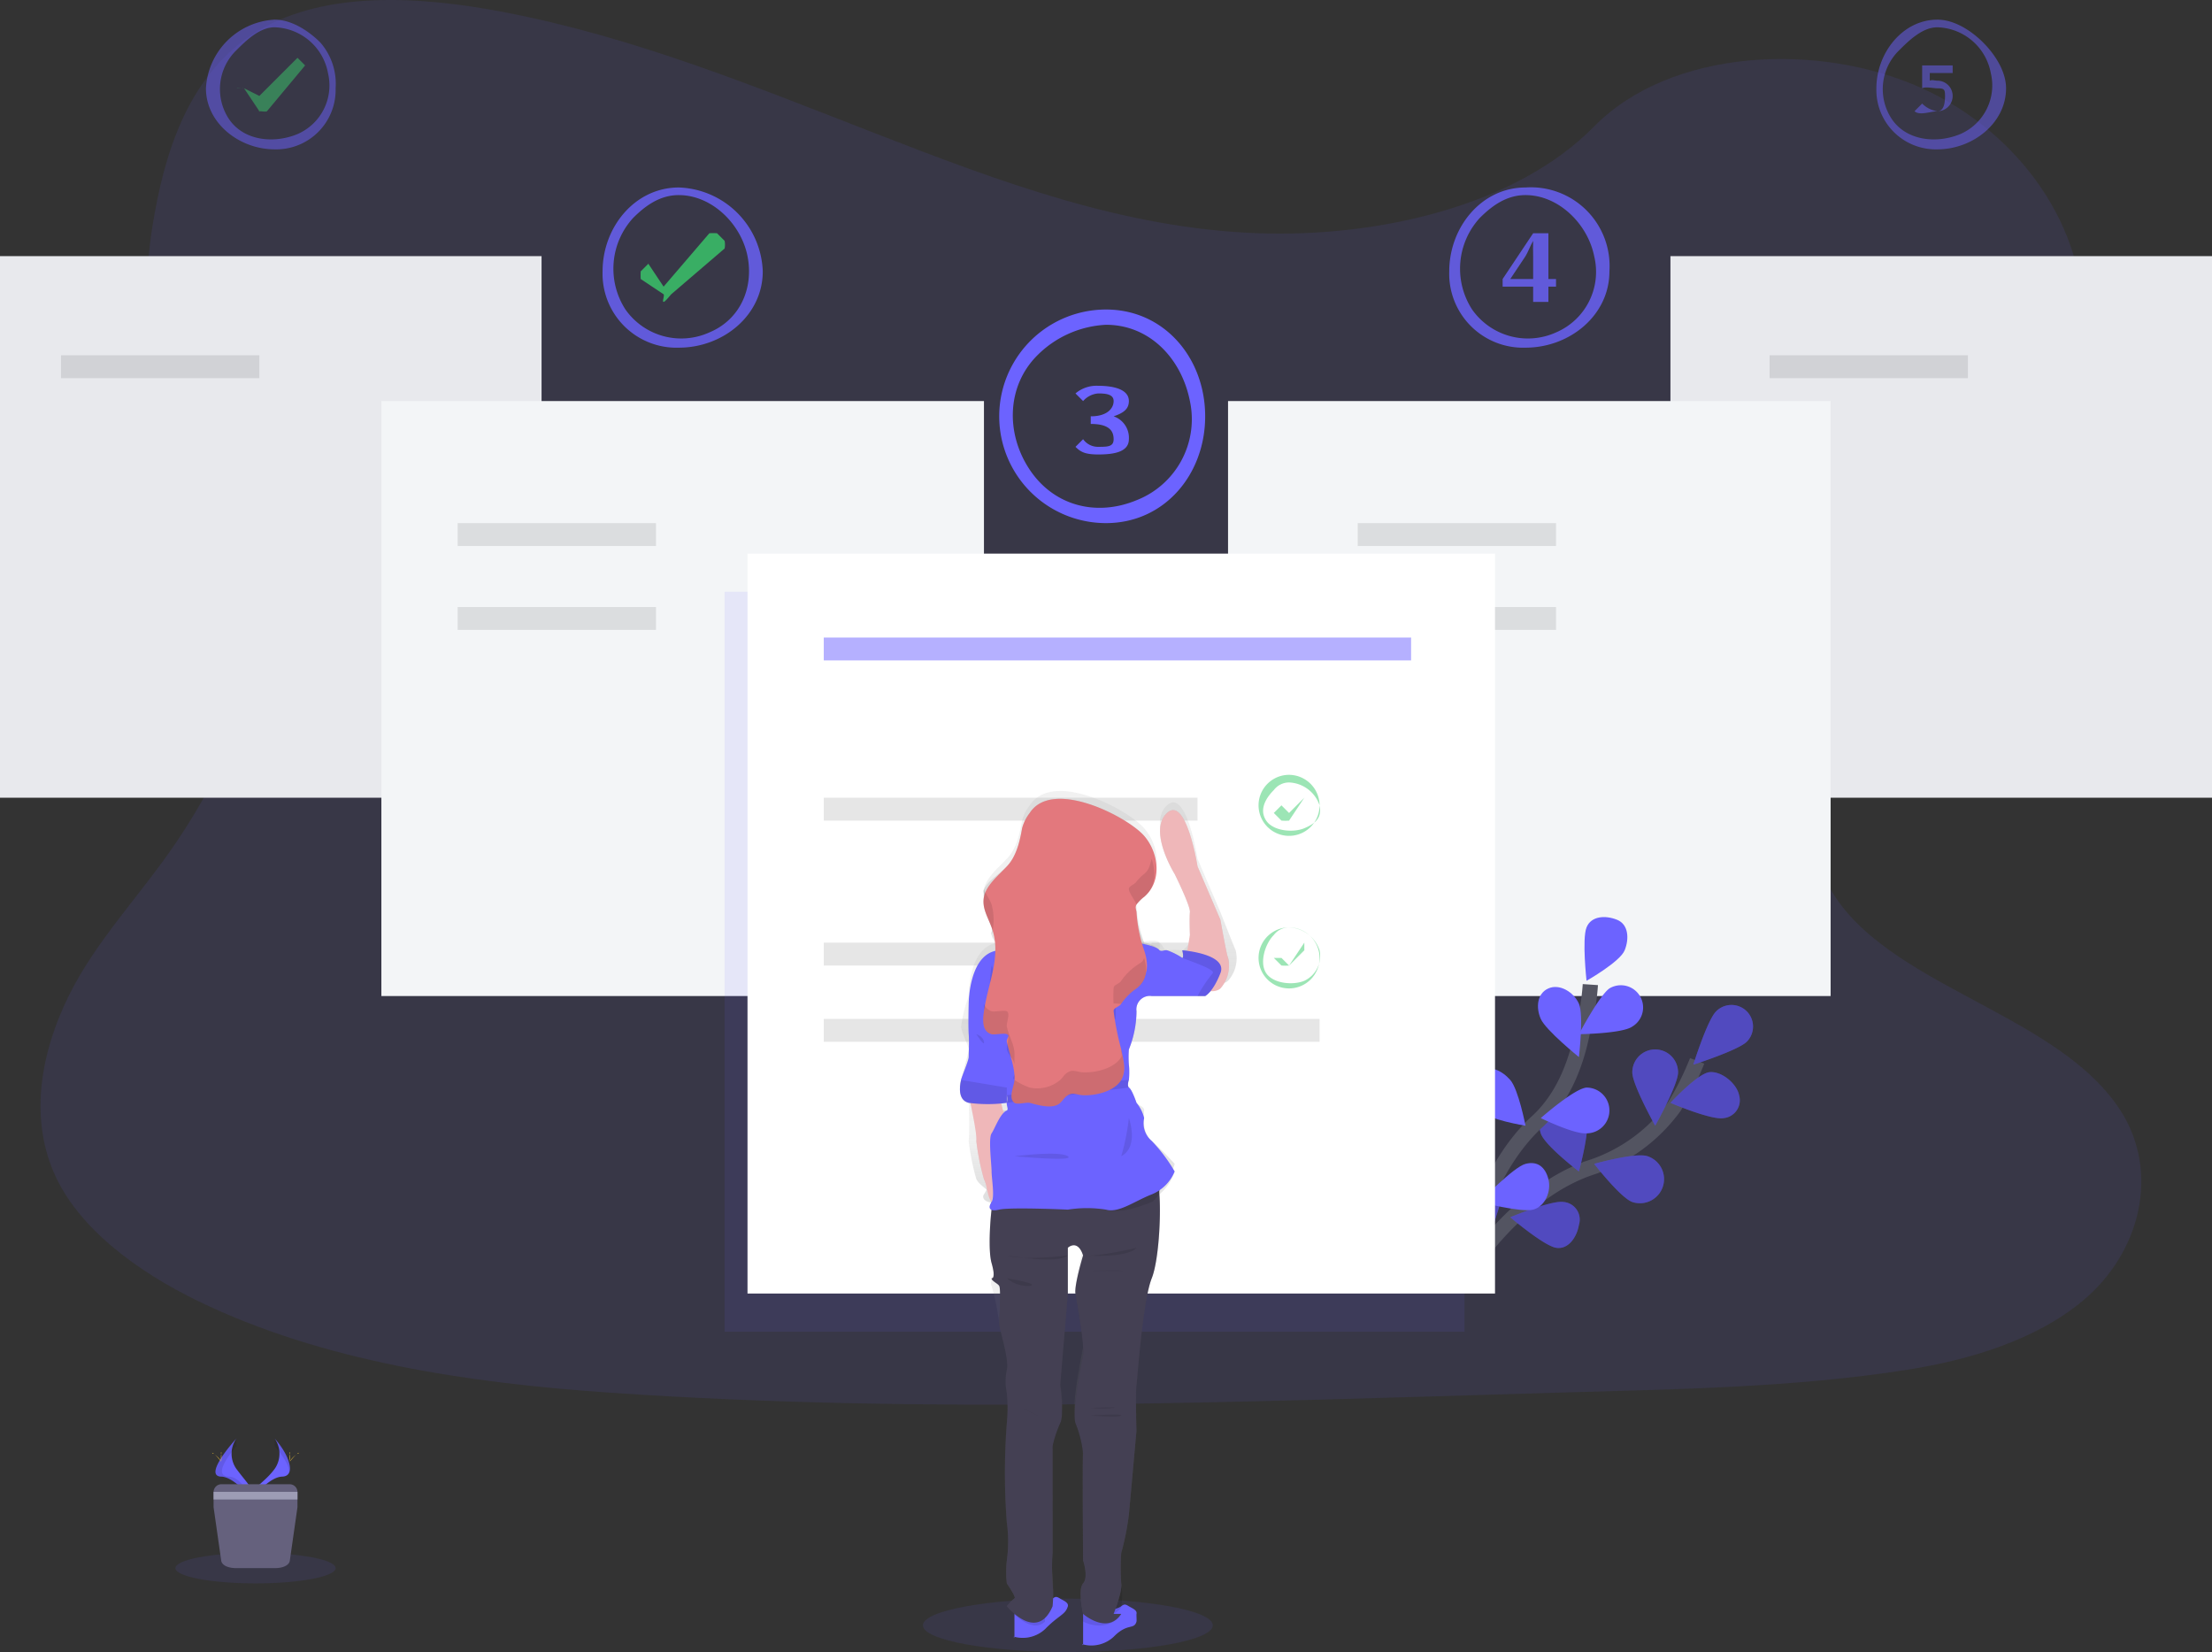 <svg xmlns="http://www.w3.org/2000/svg" xmlns:xlink="http://www.w3.org/1999/xlink" width="290" height="216.578" viewBox="0 0 290 216.578">
  <rect x="0" y="0" width="290" height="216.578" fill="#333333" stroke="none"/>
  <defs>
    <linearGradient id="linear-gradient" x1="0.5" y1="1" x2="0.5" gradientUnits="objectBoundingBox">
      <stop offset="0" stop-color="gray" stop-opacity="0.251"/>
      <stop offset="0.54" stop-color="gray" stop-opacity="0.122"/>
      <stop offset="1" stop-color="gray" stop-opacity="0.102"/>
    </linearGradient>
    <linearGradient id="linear-gradient-2" x1="0.5" y1="1" x2="0.5" y2="-0.001" xlink:href="#linear-gradient"/>
    <linearGradient id="linear-gradient-3" x1="0.499" y1="1" x2="0.499" y2="-0.001" xlink:href="#linear-gradient"/>
    <linearGradient id="linear-gradient-4" x1="0.5" y1="1" x2="0.5" y2="0" xlink:href="#linear-gradient"/>
    <linearGradient id="linear-gradient-5" x1="0.5" y1="1" x2="0.5" y2="0" xlink:href="#linear-gradient"/>
    <linearGradient id="linear-gradient-6" x1="0.5" y1="1" x2="0.5" y2="0" xlink:href="#linear-gradient"/>
    <linearGradient id="linear-gradient-7" x1="0.5" y1="0.995" x2="0.5" y2="0" xlink:href="#linear-gradient"/>
    <linearGradient id="linear-gradient-8" x1="0.5" y1="0.999" x2="0.5" y2="0.001" xlink:href="#linear-gradient"/>
    <linearGradient id="linear-gradient-9" x1="0.5" y1="0.998" x2="0.5" y2="0" xlink:href="#linear-gradient"/>
    <linearGradient id="linear-gradient-10" x1="0.5" y1="1" x2="0.5" y2="0" xlink:href="#linear-gradient"/>
    <linearGradient id="linear-gradient-11" x1="0.5" y1="1" x2="0.5" y2="0" xlink:href="#linear-gradient"/>
    <linearGradient id="linear-gradient-12" x1="0.5" y1="1" x2="0.5" y2="0" xlink:href="#linear-gradient"/>
    <linearGradient id="linear-gradient-13" x1="0.5" y1="0.999" x2="0.5" y2="-0.001" xlink:href="#linear-gradient"/>
    <linearGradient id="linear-gradient-14" x1="0.5" y1="1" x2="0.5" y2="0" xlink:href="#linear-gradient"/>
    <linearGradient id="linear-gradient-15" x1="0.5" y1="1" x2="0.5" y2="-0.002" xlink:href="#linear-gradient"/>
    <linearGradient id="linear-gradient-16" x1="0.5" y1="0.998" x2="0.5" y2="-0.002" xlink:href="#linear-gradient"/>
    <linearGradient id="linear-gradient-17" x1="0.498" y1="1" x2="0.498" y2="0" xlink:href="#linear-gradient"/>
    <linearGradient id="linear-gradient-18" x1="0.499" y1="0.999" x2="0.499" y2="-0.002" xlink:href="#linear-gradient"/>
    <linearGradient id="linear-gradient-19" x1="0.5" y1="1" x2="0.5" y2="0.001" xlink:href="#linear-gradient"/>
    <linearGradient id="linear-gradient-20" x1="0.5" y1="1" x2="0.5" y2="0" xlink:href="#linear-gradient"/>
    <linearGradient id="linear-gradient-21" x1="0.498" y1="1.001" x2="0.498" y2="0" xlink:href="#linear-gradient"/>
    <linearGradient id="linear-gradient-22" x1="0.498" y1="1" x2="0.498" y2="0" xlink:href="#linear-gradient"/>
    <linearGradient id="linear-gradient-23" x1="0.511" y1="1.001" x2="0.511" y2="0" xlink:href="#linear-gradient"/>
    <linearGradient id="linear-gradient-24" x1="0.5" y1="1.001" x2="0.5" y2="0.006" xlink:href="#linear-gradient"/>
    <linearGradient id="linear-gradient-25" x1="0.5" y1="1" x2="0.5" y2="0" xlink:href="#linear-gradient"/>
    <linearGradient id="linear-gradient-26" x1="0.5" y1="0.984" x2="0.5" y2="0" xlink:href="#linear-gradient"/>
    <linearGradient id="linear-gradient-27" x1="0.5" y1="1" x2="0.5" y2="0" xlink:href="#linear-gradient"/>
    <linearGradient id="linear-gradient-28" x1="0.5" y1="1" x2="0.5" y2="0" xlink:href="#linear-gradient"/>
    <linearGradient id="linear-gradient-29" x1="0.497" y1="1" x2="0.497" y2="0" xlink:href="#linear-gradient"/>
    <linearGradient id="linear-gradient-30" x1="0.499" y1="1" x2="0.499" y2="0" xlink:href="#linear-gradient"/>
    <linearGradient id="linear-gradient-31" x1="0.5" y1="0.999" x2="0.5" y2="-0.001" xlink:href="#linear-gradient"/>
    <linearGradient id="linear-gradient-32" x1="0.501" y1="1" x2="0.501" y2="0" xlink:href="#linear-gradient"/>
    <linearGradient id="linear-gradient-33" x1="0.501" y1="1" x2="0.501" y2="0" xlink:href="#linear-gradient"/>
    <linearGradient id="linear-gradient-34" x1="0.5" y1="1.001" x2="0.5" y2="0" xlink:href="#linear-gradient"/>
    <linearGradient id="linear-gradient-35" x1="0.5" y1="1.001" x2="0.5" y2="0.001" xlink:href="#linear-gradient"/>
  </defs>
  <g id="Group_361" data-name="Group 361" transform="translate(0.457 0.006)">
    <path id="Path_370" data-name="Path 370" d="M247.6,83.392c-17.618-.61-33.977-6.777-50-13s-31.8-12.714-49-16c-11.06-2.123-24.09-2.932-33,3-8.572,5.706-11.511,15.87-13,25-1.122,6.876-1.071,14.562,2,21,2.134,4.47,5.381,7.721,8,12,9.111,14.9,2.871,33.455-7,48-4.628,6.822-10.426,12.745-14,20s-5.128,15.59-2,23c3.1,7.35,11,13.121,19,17,16.249,7.881,35.323,10.721,54,12,41.332,2.826,82.559,1.228,124,0,15.337-.452,30.913-.629,46-3,8.379-1.318,16.916-3.953,23-9,7.72-6.405,10.175-16.967,5-25-8.679-13.472-32.927-16.542-39-31-3.337-7.96.146-16.62,5-24,10.41-15.835,28.083-29.9,29-48,.632-12.43-8.031-25.117-21-31-13.592-6.166-32.977-5.2-43,5C281.27,79.9,263.153,83.934,247.6,83.392Z" transform="translate(-83.058 -52.82)" fill="#6c63ff" opacity="0.1"/>
    <rect id="Rectangle_202" data-name="Rectangle 202" width="71" height="71" transform="translate(-0.457 33.572)" fill="#e8e9ed"/>
    <rect id="Rectangle_203" data-name="Rectangle 203" width="71" height="71" transform="translate(218.543 33.572)" fill="#e8e9ed"/>
    <path id="Path_371" data-name="Path 371" d="M191.473,82.643l-1-1c-.028-.032.043,0,0,0s.028-.032,0,0l-5,5-2-1c-.029-.031.042,0,0,0s.029-.031,0,0h0c-.031.03-1-.043-1,0s.969-.03,1,0l2,3c.12.133-.179-.014,0,0,.177-.015.876.127,1,0h0l5-6C191.531,82.577,191.531,82.708,191.473,82.643Z" transform="translate(-151.93 -74.07)" fill="#3acc6c" opacity="0.5"/>
    <path id="Path_372" data-name="Path 372" d="M176.753,64.23a7.333,7.333,0,0,1,7,6,6.951,6.951,0,0,1-4,8c-3.166,1.31-7.1.85-9-2a7.1,7.1,0,0,1,1-9c1.346-1.352,3.092-3.006,5-3m0-1a9.535,9.535,0,0,0-9,9c0,4.589,4.41,8,9,8a7.79,7.79,0,0,0,8-8,8.231,8.231,0,0,0-2-6C181.194,64.671,178.957,63.228,176.753,63.23Z" transform="translate(-141.21 -60.658)" fill="#6c63ff" opacity="0.5"/>
    <path id="Path_373" data-name="Path 373" d="M386.419,167.212l-1-1c-.036-.039.053,0,0,0a7.859,7.859,0,0,0-1,0l-6,7-2-3c-.036-.038.053,0,0,0s.037-.038,0,0l-1,1c-.039.037,0-.054,0,0a8.454,8.454,0,0,0,0,1l3,2c.152.167-.225.984,0,1,.22-.019.844-.843,1-1h0l7-6A2.6,2.6,0,0,0,386.419,167.212Z" transform="translate(-291.876 -135.64)" fill="#3acc6c" opacity="0.8"/>
    <path id="Path_374" data-name="Path 374" d="M366.917,144.321c4.316,0,8.157,3.765,9,8s-1.011,8.348-5,10a8.939,8.939,0,0,1-11-3,9.85,9.85,0,0,1,1-12c1.694-1.7,3.6-3.008,6-3m0-1c-5.778,0-10,5.222-10,11a9.691,9.691,0,0,0,10,10c5.778,0,11-4.222,11-10A11.4,11.4,0,0,0,366.917,143.321Z" transform="translate(-278.374 -118.749)" fill="#6c63ff" opacity="0.8"/>
    <path id="Path_375" data-name="Path 375" d="M978.786,64.23a7.333,7.333,0,0,1,7,6,6.951,6.951,0,0,1-4,8c-3.166,1.31-7.1.85-9-2a7.1,7.1,0,0,1,1-9c1.346-1.352,3.092-3.006,5-3m0-1c-4.59,0-8,4.41-8,9a7.79,7.79,0,0,0,8,8c4.589,0,9-3.41,9-8,0-2.2-1.441-4.441-3-6S980.991,63.228,978.786,63.23Z" transform="translate(-725.243 -60.658)" fill="#6c63ff" opacity="0.5"/>
    <path id="Path_376" data-name="Path 376" d="M775.141,144.321c4.319-.006,8.153,3.765,9,8a8.631,8.631,0,0,1-5,10,8.936,8.936,0,0,1-11-3,9.846,9.846,0,0,1,1-12c1.695-1.7,3.6-3.006,6-3m0-1c-5.778,0-10,5.222-10,11a9.691,9.691,0,0,0,10,10c5.778,0,11-4.222,11-10a10.324,10.324,0,0,0-11-11Z" transform="translate(-575.598 -118.749)" fill="#6c63ff" opacity="0.8"/>
    <path id="Path_377" data-name="Path 377" d="M561.8,204.485c5.706,0,9.89,4.4,11,10a11.4,11.4,0,0,1-7,13c-5.272,2.182-10.831.745-14-4s-3.035-10.965,1-15a13.669,13.669,0,0,1,9-4m0-2a14,14,0,0,0,0,28c7.639,0,13-6.361,13-14S569.438,202.482,561.8,202.485Z" transform="translate(-417.256 -161.913)" fill="#6c63ff"/>
    <rect id="Rectangle_204" data-name="Rectangle 204" width="79" height="78" transform="translate(49.543 52.572)" fill="#f3f5f7"/>
    <rect id="Rectangle_205" data-name="Rectangle 205" width="79" height="78" transform="translate(160.543 52.572)" fill="#f3f5f7"/>
    <rect id="Rectangle_206" data-name="Rectangle 206" width="26" height="3" transform="translate(7.543 46.572)" opacity="0.1"/>
    <rect id="Rectangle_207" data-name="Rectangle 207" width="26" height="3" transform="translate(231.543 46.572)" opacity="0.1"/>
    <path id="Path_378" data-name="Path 378" d="M770.352,592.916s6.726-11.518,17-15a21.969,21.969,0,0,0,11-8,38.225,38.225,0,0,0,3-6" transform="translate(-579.309 -424.844)" fill="none" stroke="#535461" stroke-miterlimit="10" stroke-width="2"/>
    <path id="Path_379" data-name="Path 379" d="M889.989,541.9c-1.171,1.135-7,3-7,3s1.829-5.862,3-7a2.828,2.828,0,0,1,4,4Z" transform="translate(-661.446 -405.331)" fill="#6c63ff"/>
    <path id="Path_380" data-name="Path 380" d="M878.256,576.049c-1.6.319-7-2-7-2s3.4-3.676,5-4c1.581-.276,3.688,1.426,4,3A2.352,2.352,0,0,1,878.256,576.049Z" transform="translate(-652.713 -429.477)" fill="#6c63ff"/>
    <path id="Path_381" data-name="Path 381" d="M840.944,615.72c-1.541-.544-5-5-5-5s5.467-1.534,7-1a3.162,3.162,0,0,1-2,6Z" transform="translate(-627.401 -458.148)" fill="#6c63ff"/>
    <path id="Path_382" data-name="Path 382" d="M801.418,637.685c-1.612-.272-6-4-6-4s5.391-2.264,7-2a2.311,2.311,0,0,1,2,3C804.153,636.294,803.027,637.95,801.418,637.685Z" transform="translate(-597.875 -474.112)" fill="#6c63ff"/>
    <path id="Path_383" data-name="Path 383" d="M854.066,562.025c0,1.633,3,7,3,7s3-5.369,3-7a3,3,0,0,0-6,0Z" transform="translate(-640.523 -421.453)" fill="#6c63ff"/>
    <path id="Path_384" data-name="Path 384" d="M809.747,587.176c.487,1.557,5,5,5,5s1.487-5.443,1-7a3.162,3.162,0,0,0-6,2Z" transform="translate(-608.204 -438.604)" fill="#6c63ff"/>
    <path id="Path_385" data-name="Path 385" d="M771.567,619.692c.218,1.617,3,6,3,6s2.215-5.383,2-7-1.383-2.217-3-2S771.35,618.075,771.567,619.692Z" transform="translate(-580.024 -463.119)" fill="#6c63ff"/>
    <path id="Path_386" data-name="Path 386" d="M889.989,541.9c-1.171,1.135-7,3-7,3s1.829-5.862,3-7a2.828,2.828,0,0,1,4,4Z" transform="translate(-661.446 -405.331)" opacity="0.25"/>
    <path id="Path_387" data-name="Path 387" d="M878.256,576.049c-1.6.319-7-2-7-2s3.4-3.676,5-4c1.581-.276,3.688,1.426,4,3A2.352,2.352,0,0,1,878.256,576.049Z" transform="translate(-652.713 -429.477)" opacity="0.25"/>
    <path id="Path_388" data-name="Path 388" d="M840.944,615.72c-1.541-.544-5-5-5-5s5.467-1.534,7-1a3.162,3.162,0,0,1-2,6Z" transform="translate(-627.401 -458.148)" opacity="0.25"/>
    <path id="Path_389" data-name="Path 389" d="M801.418,637.685c-1.612-.272-6-4-6-4s5.391-2.264,7-2a2.311,2.311,0,0,1,2,3C804.153,636.294,803.027,637.95,801.418,637.685Z" transform="translate(-597.875 -474.112)" opacity="0.25"/>
    <path id="Path_390" data-name="Path 390" d="M854.066,562.025c0,1.633,3,7,3,7s3-5.369,3-7a3,3,0,0,0-6,0Z" transform="translate(-640.523 -421.453)" opacity="0.25"/>
    <path id="Path_391" data-name="Path 391" d="M809.747,587.176c.487,1.557,5,5,5,5s1.487-5.443,1-7a3.162,3.162,0,0,0-6,2Z" transform="translate(-608.204 -438.604)" opacity="0.25"/>
    <path id="Path_392" data-name="Path 392" d="M771.567,619.692c.218,1.617,3,6,3,6s2.215-5.383,2-7-1.383-2.217-3-2S771.35,618.075,771.567,619.692Z" transform="translate(-580.024 -463.119)" opacity="0.25"/>
    <path id="Path_393" data-name="Path 393" d="M771.4,565.508s2.021-13.653,10-21c3.367-3.063,5.142-7.53,6-12a31.488,31.488,0,0,0,1-6" transform="translate(-580.357 -397.436)" fill="none" stroke="#535461" stroke-miterlimit="10" stroke-width="2"/>
    <path id="Path_394" data-name="Path 394" d="M834.96,498.72c-.61,1.514-5,4-5,4s-.61-5.486,0-7,2.487-1.61,4-1S835.569,497.207,834.96,498.72Z" transform="translate(-622.417 -374.148)" fill="#6c63ff"/>
    <path id="Path_395" data-name="Path 395" d="M835.769,532.64c-1.334.939-7,1-7,1s2.674-5.064,4-6a2.915,2.915,0,0,1,3,5Z" transform="translate(-622.226 -398.068)" fill="#6c63ff"/>
    <path id="Path_396" data-name="Path 396" d="M814.654,583.169c-1.633.136-6-2-6-2s4.375-3.864,6-4a3,3,0,0,1,0,6Z" transform="translate(-607.111 -434.597)" fill="#6c63ff"/>
    <path id="Path_397" data-name="Path 397" d="M788.251,619.477c-1.582.408-7-1-7-1s4.421-4.589,6-5,2.59.421,3,2S789.83,619.067,788.251,619.477Z" transform="translate(-587.708 -460.904)" fill="#6c63ff"/>
    <path id="Path_398" data-name="Path 398" d="M807.393,532.695c.661,1.492,5,5,5,5s.659-5.508,0-7-2.508-2.661-4-2S806.732,531.2,807.393,532.695Z" transform="translate(-605.85 -399.123)" fill="#6c63ff"/>
    <path id="Path_399" data-name="Path 399" d="M776.784,573.449c1.089,1.225,6,2,6,2s-.925-4.775-2-6-2.774-2.076-4-1S775.708,572.223,776.784,573.449Z" transform="translate(-583.241 -427.877)" fill="#6c63ff"/>
    <path id="Path_400" data-name="Path 400" d="M753.948,619.291c.852,1.391,6,4,6,4s-.14-5.609-1-7a2.915,2.915,0,0,0-5,3Z" transform="translate(-567.405 -461.719)" fill="#6c63ff"/>
    <rect id="Rectangle_208" data-name="Rectangle 208" width="26" height="3" transform="translate(59.543 68.572)" opacity="0.1"/>
    <rect id="Rectangle_209" data-name="Rectangle 209" width="16" height="3" transform="translate(107.543 94.572)" opacity="0.1"/>
    <rect id="Rectangle_210" data-name="Rectangle 210" width="24" height="3" transform="translate(107.543 114.572)" opacity="0.1"/>
    <rect id="Rectangle_211" data-name="Rectangle 211" width="26" height="3" transform="translate(59.543 79.572)" opacity="0.1"/>
    <rect id="Rectangle_212" data-name="Rectangle 212" width="26" height="3" transform="translate(177.543 68.572)" opacity="0.1"/>
    <rect id="Rectangle_213" data-name="Rectangle 213" width="26" height="3" transform="translate(177.543 79.572)" opacity="0.1"/>
    <path id="Path_401" data-name="Path 401" d="M584.828,245.339l1-1a2.387,2.387,0,0,0,2,1c1.241,0,2-.017,2-1,0-1.067-.555-2-3-2v-1c2.178,0,3-1.055,3-2,0-.855-.914-1-2-1a2.921,2.921,0,0,0-2,1l-1-1a4.278,4.278,0,0,1,3-1c1.881,0,4,.416,4,2,0,1.116-.824,1.6-2,2h0a2.975,2.975,0,0,1,2,3c0,1.72-2.073,2-4,2C586.189,246.336,585.547,246.071,584.828,245.339Z" transform="translate(-444.285 -186.767)" fill="#6c63ff"/>
    <g id="Group_339" data-name="Group 339" transform="translate(196.2 30.539)" opacity="0.8">
      <path id="Path_402" data-name="Path 402" d="M794.073,168.034c0-.523-.027-1.477,0-2h0c-.3.463-.7,1.54-1,2l-2,3h6v1h-7v-1l4-6h2v9h-2Z" transform="translate(-789.73 -165)" fill="#6c63ff"/>
    </g>
    <g id="Group_340" data-name="Group 340" transform="translate(250.949 8.317)" opacity="0.5">
      <path id="Path_403" data-name="Path 403" d="M990.444,89.625l1-1a3.423,3.423,0,0,0,2,1c.876,0,1-1.142,1-2s-.1-1-1-1c-.456,0-1.619-.25-2,0h0v-3h4v1h-3v1c.355-.161.61,0,1,0a2,2,0,0,1,0,4C992.554,89.651,991.09,90.237,990.444,89.625Z" transform="translate(-990.85 -83.37)" fill="#6c63ff"/>
    </g>
    <rect id="Rectangle_214" data-name="Rectangle 214" width="97" height="97" transform="translate(94.543 77.572)" fill="#6c63ff" opacity="0.1"/>
    <rect id="Rectangle_215" data-name="Rectangle 215" width="98" height="97" transform="translate(97.543 72.572)" fill="#fff"/>
    <rect id="Rectangle_216" data-name="Rectangle 216" width="77" height="3" transform="translate(107.543 83.572)" fill="#6c63ff" opacity="0.5"/>
    <rect id="Rectangle_217" data-name="Rectangle 217" width="49" height="3" transform="translate(107.543 104.572)" opacity="0.1"/>
    <rect id="Rectangle_218" data-name="Rectangle 218" width="48" height="3" transform="translate(107.543 123.572)" opacity="0.1"/>
    <rect id="Rectangle_219" data-name="Rectangle 219" width="65" height="3" transform="translate(107.543 133.572)" opacity="0.1"/>
    <path id="Path_404" data-name="Path 404" d="M685.332,436.152h0c-.015-.014.02,0,0,0s.014-.014,0,0l-2,2-1-1c-.015-.013.02,0,0,0s.014-.013,0,0l-1,1c-.015.014,0-.02,0,0s-.015-.014,0,0l1,1a5.938,5.938,0,0,0,1,0c.084-.007-.058.061,0,0h0l2-3C685.358,436.12,685.358,436.184,685.332,436.152Z" transform="translate(-514.789 -331.58)" fill="#3acc6c" opacity="0.5"/>
    <path id="Path_405" data-name="Path 405" d="M678.219,427.747a4.4,4.4,0,0,1,4,3c.32,1.6-.488,2.373-2,3s-4.091.361-5-1-.157-2.843,1-4a2.515,2.515,0,0,1,2-1m0-1a4,4,0,1,0,4,4A4.027,4.027,0,0,0,678.219,426.747Z" transform="translate(-509.676 -325.175)" fill="#3acc6c" opacity="0.5"/>
    <path id="Path_406" data-name="Path 406" d="M685.332,508.515v-1c-.014-.015.02,0,0,0s.013-.015,0,0l-2,3-1-1c-.014-.015.021,0,0,0s.013-.015,0,0h-1c-.015.014,0-.02,0,0s-.015-.014,0,0l1,1a5.931,5.931,0,0,0,1,0c.084-.008-.059.06,0,0h0l2-2C685.358,508.483,685.358,508.547,685.332,508.515Z" transform="translate(-514.789 -383.943)" fill="#3acc6c" opacity="0.5"/>
    <path id="Path_407" data-name="Path 407" d="M678.219,499.111a4.4,4.4,0,0,1,4,3,3.6,3.6,0,0,1-2,4c-1.512.627-4.091.361-5-1s-.157-3.843,1-5a2.514,2.514,0,0,1,2-1m0,0a4,4,0,1,0,4,4A4.027,4.027,0,0,0,678.219,499.111Z" transform="translate(-509.676 -377.539)" fill="#3acc6c" opacity="0.5"/>
    <ellipse id="Ellipse_41" data-name="Ellipse 41" cx="19" cy="3.5" rx="19" ry="3.5" transform="translate(120.543 209.572)" fill="#6c63ff" opacity="0.1"/>
    <path id="Path_408" data-name="Path 408" d="M192.356,746.01a3.454,3.454,0,0,1,0,4c-1.481,2-3.5,2.75-3,4,0,0,2.179-2.948,4-3S194.357,748.247,192.356,746.01Z" transform="translate(-156.813 -557.438)" fill="#6c63ff"/>
    <path id="Path_409" data-name="Path 409" d="M192.509,746.01c.088.128-.049.852,0,1,1.775,2.088,2.707,3.951,1,4-1.59.046-3.543,2.281-4,3,.014.056-.022-.053,0,0,0,0,2.179-2.948,4-3S194.51,748.247,192.509,746.01Z" transform="translate(-156.966 -557.438)" opacity="0.1"/>
    <path id="Path_410" data-name="Path 410" d="M206.227,751.729a4.489,4.489,0,0,1,0,1,4.488,4.488,0,0,1,0-1c0-.468-.065,0,0,0S206.227,751.263,206.227,751.729Z" transform="translate(-168.684 -561.156)" fill="#ffd037"/>
    <path id="Path_411" data-name="Path 411" d="M207.447,753.148c-.411.223-.97,1.057-1,1a3.415,3.415,0,0,1,1-1c.414-.237-.025-.06,0,0S207.855,752.925,207.447,753.148Z" transform="translate(-168.904 -562.575)" fill="#ffd037"/>
    <path id="Path_412" data-name="Path 412" d="M174.412,746.01a3.449,3.449,0,0,0,0,4c1.484,2,2.493,2.75,2,4,0,0-2.182-2.948-4-3S172.408,748.247,174.412,746.01Z" transform="translate(-143.869 -557.438)" fill="#6c63ff"/>
    <path id="Path_413" data-name="Path 413" d="M174.412,746.01c-.088.128.049.852,0,1-1.778,2.088-2.707,3.951-1,4,1.59.046,2.543,2.281,3,3-.016.054.022-.055,0,0,0,0-2.182-2.948-4-3S172.408,748.247,174.412,746.01Z" transform="translate(-143.869 -557.438)" opacity="0.1"/>
    <path id="Path_414" data-name="Path 414" d="M173.45,751.729a4.487,4.487,0,0,0,0,1,4.489,4.489,0,0,0,0-1c0-.468.065,0,0,0S173.45,751.263,173.45,751.729Z" transform="translate(-144.907 -561.156)" fill="#ffd037"/>
    <path id="Path_415" data-name="Path 415" d="M170.072,753.148c.408.223.967,1.057,1,1a3.379,3.379,0,0,0-1-1c-.414-.237.025-.06,0,0S169.66,752.925,170.072,753.148Z" transform="translate(-142.529 -562.575)" fill="#ffd037"/>
    <ellipse id="Ellipse_42" data-name="Ellipse 42" cx="10.5" cy="2" rx="10.5" ry="2" transform="translate(22.543 203.572)" fill="#6c63ff" opacity="0.1"/>
    <path id="Path_416" data-name="Path 416" d="M181.042,768.686h0v1h0v1h0l-1,7c-.071.593-.829,1-2,1h-5c-1.171,0-1.929-.407-2-1l-1-7h0v-1h0v-1h0a1.034,1.034,0,0,1,1-1h9A1.03,1.03,0,0,1,181.042,768.686Z" transform="translate(-142.499 -573.114)" fill="#65617d"/>
    <path id="Path_417" data-name="Path 417" d="M112.194,718.624v1h-11v-1Z" transform="translate(-73.651 -523.052)" fill="#9d9cb5"/>
    <path id="Path_418" data-name="Path 418" d="M112.47,721.844Z" transform="translate(-73.928 -525.272)" fill="#9d9cb5"/>
    <path id="Path_419" data-name="Path 419" d="M112.74,725.057Z" transform="translate(-74.197 -527.484)" fill="#9d9cb5"/>
    <path id="Path_420" data-name="Path 420" d="M565.376,458.435c-.182-.373-1-5-1-5l-3-7s-1.468-9.33-4-7,1,8,1,8,2.082,4.183,2,5,0,3,0,3v2c-.411-.027-1,0-1,0s.24.975,0,1c-.041.006.038.016,0,0a8.634,8.634,0,0,0-2-1c-.427-.058-.619.2-1,0a3.541,3.541,0,0,0-2-1,11.751,11.751,0,0,1-1-4c-.058-.425-.213-.627,0-1,.053-.08-.067-.931,0-1,.221-.223.755.207,1,0,.122-.1-.106.109,0,0,2.077-2.014,1.884-5.841,0-8-2.178-2.5-12.027-7.6-15-3a5.663,5.663,0,0,0-1,2c-.3,1.744-.768,3.73-2,5-.985,1.048-2.434,1.813-3,3h0c-.135.257.06.716,0,1-.286,1.445.488,2.593,1,4,.174.478-.076.5,0,1h0c.125.719,1.04,1.272,1,2-3.566.73-4,7-4,7s-.074,2.126,0,3,0,3.535,0,4-.951,2.657-1,3c-.063.378-.617,2.592,1,3,.112.03.878-.022,1,0a45.75,45.75,0,0,1,0,5,30.851,30.851,0,0,0,1,5,14.436,14.436,0,0,0,1,2c-.034.251.129.782,0,1-.248.362-.416.872,0,1-.013.125.02-.158,0,0-.177,1.6-.444,5.394,0,7,.623,2.2,0,2,0,2,0,.358.832.684,1,1,.272.367,0,4.45,0,5s1.368,4.827,1,6a7.544,7.544,0,0,0,0,3,20.609,20.609,0,0,1,0,4,84.519,84.519,0,0,0,0,13,17.635,17.635,0,0,1,0,5,12.762,12.762,0,0,0,0,3c.234.34,1.294,1.891,1,2s-1,1-1,1c.155.236.821.781,1,1-.114-.04-.893-.946-1-1,.117.166.788.75,1,1v3c-.018.213-.207-.055,0,0a4.292,4.292,0,0,0,4-1c1.832-1.87,2.662-1.862,3-3,.033-.123-.024.114,0,0,.1-.448-.64-.715-1-1s-.588-.2-1,0a14.468,14.468,0,0,0,0-3,15.325,15.325,0,0,1,0-3v-14a15.7,15.7,0,0,1,1-3c.55-1.026,0-5,0-5l1-12v-6s1.268-1.2,2,1c0,0-1.185,3.936-1,5s1.182,6.862,1,8-1.515,7.424-1,9a14.66,14.66,0,0,1,1,4c-.109.623,0,14,0,14s.732,2.156,0,3,0,4,0,4-.152.91,0,1h0v3c-.017.213-.206-.056,0,0a4.3,4.3,0,0,0,4-1c1.832-1.87,2.662-.865,3-2,.033-.123-.027-.886,0-1,.113-.5-.565-.732-1-1s-.607-.325-1,0c-.012.013.015-.01,0,0-.046.041.049-.035,0,0h0a9.8,9.8,0,0,0,0-3,28.271,28.271,0,0,1,0-4,32.422,32.422,0,0,0,1-5c.024-1.429,1-11,1-11s-.147-4.865,0-6,.827-11.079,2-14c.9-2.249,1.24-8.09,1-11-.014-.147.014.142,0,0a6.515,6.515,0,0,0,2-3,21.161,21.161,0,0,0-3-4,3.024,3.024,0,0,1-1-3,4.949,4.949,0,0,0-1-2s-.608-1.8-1-2c-.032-.016.023.027,0,0-.272-.289,0-1,0-1h0a9.8,9.8,0,0,0,0-2,14.216,14.216,0,0,1,0-2,13.715,13.715,0,0,0,1-5,1.766,1.766,0,0,1,2-2h7a7.422,7.422,0,0,0,1-1c.495.093.6.311,1,0A4.5,4.5,0,0,0,565.376,458.435Zm-29,19v-1h0a2.234,2.234,0,0,1,0,1c-.078.279.266.887,0,1-.031.016-.972-.021-1,0v-1C535.635,477.419,536.376,477.435,536.376,477.435Z" transform="translate(-404.833 -332.863)" opacity="0.1"/>
    <path id="Path_421" data-name="Path 421" d="M629.474,461.538s3.633,2.233,5,1a4.423,4.423,0,0,0,1-4c-.185-.376-2-5-2-5l-3-7s-1.425-9.338-4-7,1,8,1,8,2.093,4.175,2,5a19.217,19.217,0,0,0,1,4Z" transform="translate(-473.931 -333.966)" fill="url(#linear-gradient)"/>
    <path id="Path_422" data-name="Path 422" d="M595.692,826.615c-.027.117.038.877,0,1-.335,1.146-1.138.116-3,2a4.258,4.258,0,0,1-4,1c-.209-.055-.016.215,0,0v-5s3.489,1.054,5,0c.049-.035-.046.041,0,0h0c.4-.326.56-.268,1,0S595.8,826.112,595.692,826.615Z" transform="translate(-447.149 -615.043)" fill="url(#linear-gradient-2)"/>
    <path id="Path_423" data-name="Path 423" d="M561.83,822.525c-.025.117-.965-.122-1,0-.335,1.146-.138,1.116-2,3a4.27,4.27,0,0,1-4,1c-.21-.054-.019.216,0,0v-5s2.492,1.053,4,0c.052-.035.951.041,1,0h0c.4-.328.56-.269,1,0S561.941,822.022,561.83,822.525Z" transform="translate(-422.287 -611.953)" fill="url(#linear-gradient-3)"/>
    <g id="Group_341" data-name="Group 341" transform="translate(131.83 211.009)" opacity="0.1">
      <path id="Path_424" data-name="Path 424" d="M556.983,827.513l1,2c-1.7,1.688-4.4-1.167-5-2C554.543,828.313,556.983,827.513,556.983,827.513Z" transform="translate(-553.27 -827.95)" fill="url(#linear-gradient-4)"/>
    </g>
    <g id="Group_342" data-name="Group 342" transform="translate(141.682 210.721)" opacity="0.1">
      <path id="Path_425" data-name="Path 425" d="M593.321,827.741h1c-1.557,2.347-4.281,1.419-5,1v-2s3.489,1.054,5,0C594.2,827.316,593.321,827.741,593.321,827.741Z" transform="translate(-589.46 -826.89)" fill="url(#linear-gradient-5)"/>
    </g>
    <path id="Path_426" data-name="Path 426" d="M563.944,633.607c-1.192,2.956-1.85,12.854-2,14s0,6,0,6l-1,11a33.438,33.438,0,0,1-1,5,27.851,27.851,0,0,0,0,4c.185,1-1,4-1,4h1c-1.865,2.807-5,0-5,0s-.743-3.151,0-4,0-3,0-3-.114-14.371,0-15a13.486,13.486,0,0,0-1-4c-.544-1.59.812-7.854,1-9s-.8-5.927-1-7,1-6,1-6c-.746-2.216-2,0-2,0v6l-1,12s.561,2.966,0,4a18.559,18.559,0,0,0-1,4v14a14.866,14.866,0,0,0,0,3,27.279,27.279,0,0,1,0,4c-2.085,4.878-6,0-6,0s.7-.891,1-1-.777-1.657-1-2a13.381,13.381,0,0,1,0-3,17.223,17.223,0,0,0,0-5,83.121,83.121,0,0,1,0-13,20.387,20.387,0,0,0,0-4,7.422,7.422,0,0,1,0-3c.373-1.184-1-5.445-1-6a29.564,29.564,0,0,0-1-5c-.175-.317,0-.638,0-1,0,0,.634-.784,0-3a18.488,18.488,0,0,1,0-6,4.1,4.1,0,0,0,0-1s21.142-3.779,22-3c.2.18-.076,1.113,0,2C565.186,625.509,564.856,631.342,563.944,633.607Z" transform="translate(-413.401 -466.035)" fill="url(#linear-gradient-6)"/>
    <g id="Group_343" data-name="Group 343" transform="translate(142.686 183.888)" opacity="0.1">
      <path id="Path_427" data-name="Path 427" d="M593.007,728a16.593,16.593,0,0,0,3,0C596.886,727.83,593.007,728,593.007,728Z" transform="translate(-593.15 -728.32)" fill="url(#linear-gradient-7)"/>
    </g>
    <g id="Group_344" data-name="Group 344" transform="translate(142.86 185.327)" opacity="0.1">
      <path id="Path_428" data-name="Path 428" d="M593.473,733.854s3.837.294,4,0S593.473,733.854,593.473,733.854Z" transform="translate(-593.79 -733.609)" fill="url(#linear-gradient-8)"/>
    </g>
    <g id="Group_345" data-name="Group 345" transform="translate(132.9 184.737)" opacity="0.1">
      <path id="Path_429" data-name="Path 429" d="M556.843,731.275a29.471,29.471,0,0,1,3,1A29.461,29.461,0,0,1,556.843,731.275Z" transform="translate(-557.2 -731.44)" fill="url(#linear-gradient-9)"/>
    </g>
    <path id="Path_430" data-name="Path 430" d="M534.439,579.333s.147,5.091,0,6a30.63,30.63,0,0,0,1,5c.444.845,1.4,1.255,2,2l1-10v-3Z" transform="translate(-407.896 -435.761)" fill="url(#linear-gradient-10)"/>
    <circle id="Ellipse_43" data-name="Ellipse 43" cx="5.5" cy="5.5" r="5.5" transform="translate(136.543 108.572)" fill="url(#linear-gradient-11)"/>
    <path id="Path_431" data-name="Path 431" d="M570.617,481.136a33.261,33.261,0,0,1-4,5c-1.788,1.628,10.7,4,11,4s-2.446-7.113-2-8S570.617,481.136,570.617,481.136Z" transform="translate(-431.074 -364.564)" fill="url(#linear-gradient-12)"/>
    <g id="Group_346" data-name="Group 346" transform="translate(129.078 154.542)" opacity="0.1">
      <path id="Path_432" data-name="Path 432" d="M565.625,622.549c-.281.213-.671-.126-1,0-2.284.887-4.31,2.487-6,2a16.105,16.105,0,0,0-5,0s-7.56-.346-9,0a1.291,1.291,0,0,1-1,0,4.1,4.1,0,0,0,0-1s21.143-3.779,22-3C565.827,620.723,565.549,621.654,565.625,622.549Z" transform="translate(-543.16 -620.518)" fill="url(#linear-gradient-13)"/>
    </g>
    <path id="Path_433" data-name="Path 433" d="M560.34,528.481s-.713,3.1-3,4-4.31,1.487-6,1a16.105,16.105,0,0,0-5,0s-7.56-.346-9,0-2.438-.358-2-1a6.848,6.848,0,0,0,1-3c0-.887-.446-4.36,0-5s.1-3.605,1-4c.272-.113.919.283,1,0a2.163,2.163,0,0,0,0-1s.21-.815,0-1c-.525-.466-2.286-.717-2-1,.4-.395,0-3,0-3a8.385,8.385,0,0,1,0-3c.348-.738-3-5-3-5s-.083-6.7,4-7c0,0,2.652.282,3-1s3-2,3-2l5,1s4.161,1.591,5,1,2,1,2,1,2.7-.591,3,0-1,7-1,7a1.755,1.755,0,0,0-2,2,13.544,13.544,0,0,1-1,5,13.047,13.047,0,0,0,0,2,2.268,2.268,0,0,1,0,1h0s-.27,1.7,0,2c.026.026-.032-.018,0,0,.4.2,1,2,1,2,.311.372,1.022.516,1,1-.049.789-.29,2.914,1,4A37.937,37.937,0,0,1,560.34,528.481Z" transform="translate(-406.797 -375.908)" fill="url(#linear-gradient-14)"/>
    <path id="Path_434" data-name="Path 434" d="M535.649,543.739h0v3s-3.334-.581-5-1-1.065-1.619-1-2h0c.049-.346,1-3.532,1-4s-.926-2.123-1-3a19.567,19.567,0,0,1,1-4h0l4,1Z" transform="translate(-404.106 -402.167)" fill="url(#linear-gradient-15)"/>
    <g id="Group_347" data-name="Group 347" transform="translate(125.341 141.388)" opacity="0.1">
      <path id="Path_435" data-name="Path 435" d="M535.635,572.384v3s-3.334-.581-5-1-1.065-1.619-1-2Z" transform="translate(-529.432 -572.2)" fill="url(#linear-gradient-16)"/>
    </g>
    <g id="Group_348" data-name="Group 348" transform="translate(131.125 141.023)" opacity="0.1">
      <path id="Path_436" data-name="Path 436" d="M551.1,574.409a2.163,2.163,0,0,0,0-1s.21-.815,0-1c2.632-.362,12.488-1.848,16-2h0s-.27,1.7,0,2Z" transform="translate(-550.68 -570.86)" fill="url(#linear-gradient-17)"/>
    </g>
    <g id="Group_349" data-name="Group 349" transform="translate(146.29 145.962)" opacity="0.1">
      <path id="Path_437" data-name="Path 437" d="M608.643,588.611s.409,3.723-2,5A10.4,10.4,0,0,0,608.643,588.611Z" transform="translate(-606.39 -589)" fill="url(#linear-gradient-18)"/>
    </g>
    <g id="Group_350" data-name="Group 350" transform="translate(132.279 150.442)" opacity="0.1">
      <path id="Path_438" data-name="Path 438" d="M555.184,605.588s5.857-.762,7,0S555.184,605.588,555.184,605.588Z" transform="translate(-554.92 -605.458)" fill="url(#linear-gradient-19)"/>
    </g>
    <g id="Group_351" data-name="Group 351" transform="translate(145.568 128.507)" opacity="0.1">
      <path id="Path_439" data-name="Path 439" d="M603.711,524.946s-.67,3.162,0,4S603.711,524.946,603.711,524.946Z" transform="translate(-603.735 -524.88)" fill="url(#linear-gradient-20)"/>
    </g>
    <g id="Group_352" data-name="Group 352" transform="translate(129.169 125.523)" opacity="0.1">
      <path id="Path_440" data-name="Path 440" d="M543.871,513.969a5.462,5.462,0,0,1,0,3C543.378,518.368,543.871,513.969,543.871,513.969Z" transform="translate(-543.497 -513.92)" fill="url(#linear-gradient-21)"/>
    </g>
    <path id="Path_441" data-name="Path 441" d="M537.433,557.722s1.348.039,1,1S537.433,557.722,537.433,557.722Z" transform="translate(-409.89 -420.15)" fill="url(#linear-gradient-22)"/>
    <g id="Group_353" data-name="Group 353" transform="translate(127.401 134.591)" opacity="0.1">
      <path id="Path_442" data-name="Path 442" d="M537.142,547.211s.88.238,1,1S537.142,547.211,537.142,547.211Z" transform="translate(-537 -547.23)" fill="url(#linear-gradient-23)"/>
    </g>
    <g id="Group_354" data-name="Group 354" transform="translate(141.769 163.245)" opacity="0.1">
      <path id="Path_443" data-name="Path 443" d="M589.554,652.817s6.783,1.435,8,0A74.687,74.687,0,0,1,589.554,652.817Z" transform="translate(-589.78 -652.49)" fill="url(#linear-gradient-24)"/>
    </g>
    <g id="Group_355" data-name="Group 355" transform="translate(131.261 163.719)" opacity="0.1">
      <path id="Path_444" data-name="Path 444" d="M551.462,654.083s6.71,1.209,8,0C559.462,654.083,553.673,654.821,551.462,654.083Z" transform="translate(-551.18 -654.23)" fill="url(#linear-gradient-25)"/>
    </g>
    <g id="Group_356" data-name="Group 356" transform="translate(142.24 166.06)" opacity="0.1">
      <path id="Path_445" data-name="Path 445" d="M591.813,662.342a22.581,22.581,0,0,0,4,1C597.09,663.416,591.813,662.342,591.813,662.342Z" transform="translate(-591.51 -662.83)" fill="url(#linear-gradient-26)"/>
    </g>
    <g id="Group_357" data-name="Group 357" transform="translate(131.707 167.217)" opacity="0.1">
      <path id="Path_446" data-name="Path 446" d="M552.656,667.435a4.241,4.241,0,0,0,3,1C557.169,668.166,552.656,667.435,552.656,667.435Z" transform="translate(-552.82 -667.08)" fill="url(#linear-gradient-27)"/>
    </g>
    <path id="Path_447" data-name="Path 447" d="M546.345,436.032a5.4,5.4,0,0,0-1,2c-.3,1.766-.747,3.719-2,5-1.192,1.258-2.692,2.465-3,4-.291,1.459.48,2.582,1,4,1.361,3.743-.442,8.137-1,12-.152,1.067-.328,1.646,1,2,.414.112.63.826,1,1a1.606,1.606,0,0,1,1,1c.332,1.586,1.106,3.383,1,5-.06.909-.863,1.377,0,2a9.254,9.254,0,0,0,2,1c1.361.365,3.083.852,4,0,.386-.357.535-1.717,1-2,.719-.422,1.094-.044,2,0,1.745.075,4.088-.511,5-2,.732-1.309.272-2.59,0-4s-.965-2.574-1-4c-.042-.5.749-1.566,1-2a7.39,7.39,0,0,1,2-2c1.65-1.252,1.588-3.282,1-5a19.041,19.041,0,0,1-1-5c-.059-.43-.217-.625,0-1a5.18,5.18,0,0,1,1-1c2.409-2.017,1.993-5.732,0-8C559.135,436.508,549.353,431.385,546.345,436.032Z" transform="translate(-411.802 -330.46)" fill="url(#linear-gradient-28)"/>
    <g id="Group_358" data-name="Group 358" transform="translate(128.15 111.484)" opacity="0.1">
      <path id="Path_448" data-name="Path 448" d="M541.147,484.544a11.67,11.67,0,0,0,0-5c-.272-.716-.725-1.284-1-2-.138.257.06.715,0,1-.294,1.456.48,2.579,1,4A13.477,13.477,0,0,1,541.147,484.544Z" transform="translate(-539.754 -473.456)" fill="url(#linear-gradient-29)"/>
      <path id="Path_449" data-name="Path 449" d="M543.494,542a19.024,19.024,0,0,0,0-5,1.613,1.613,0,0,0-1-1c-.373-.177-.586.109-1,0a1.541,1.541,0,0,1-1-1c-.073.376.054.627,0,1-.155,1.067-.331,1.646,1,2,.414.112.627.826,1,1a1.613,1.613,0,0,1,1,1,14.138,14.138,0,0,1,0,2C543.488,541.881,543.494,542.118,543.494,542Z" transform="translate(-540.101 -514.91)" fill="url(#linear-gradient-30)"/>
      <path id="Path_450" data-name="Path 450" d="M568.4,555.866c-.911,1.489-3.256,3.074-5,3-.906-.044-1.281-.422-2,0-.479.272-.616.643-1,1-.917.852-2.639.365-4,0a9.181,9.181,0,0,1-2-1c-.376-.271.076-.543,0-1,0,.506-.967,1.494-1,2a1.925,1.925,0,0,0,1,2,9.183,9.183,0,0,0,2,1c1.361.367,3.083.852,4,0,.384-.357.534-.717,1-1,.719-.425,1.094-1.046,2-1,1.745.075,4.091-.509,5-2,.705-1.258.245-2.639,0-4C568.307,555.247,568.593,555.524,568.4,555.866Z" transform="translate(-550.009 -529.779)" fill="url(#linear-gradient-31)"/>
      <path id="Path_451" data-name="Path 451" d="M614.411,464.438a5.178,5.178,0,0,0-1,1c-.216.375-.059.571,0,1a10.017,10.017,0,0,0,0,2,9.352,9.352,0,0,1,1-1c1.633-1.361,1.528-3.173,1-5C615.132,463.3,615.109,463.865,614.411,464.438Z" transform="translate(-593.019 -462.35)" fill="url(#linear-gradient-32)"/>
      <path id="Path_452" data-name="Path 452" d="M607.345,510.949a7.28,7.28,0,0,0-2,2c-.253.434-1.044,1.5-1,2,.021.577-.121.436,0,1,.033-.066.96.062,1,0a7.394,7.394,0,0,1,2-2c1.505-1.143,2.446-2.386,2-4C609.117,510.592,607.891,510.541,607.345,510.949Z" transform="translate(-586.952 -496.861)" fill="url(#linear-gradient-33)"/>
    </g>
    <path id="Path_453" data-name="Path 453" d="M630.4,510.552a9.883,9.883,0,0,1-3,4h-7l-1-2,1-5h1c.387.2.566.942,1,1a10.847,10.847,0,0,1,2,0c.038.017-.042.007,0,0,.242-.025,1-1,1-1S631.42,507.987,630.4,510.552Z" transform="translate(-469.859 -383.979)" fill="url(#linear-gradient-34)"/>
    <g id="Group_359" data-name="Group 359" transform="translate(154.658 124.012)" opacity="0.1">
      <path id="Path_454" data-name="Path 454" d="M643.015,510.93a9.884,9.884,0,0,1-3,4h0c.381-1.015.684-3.521,1-4s-2.421-1.388-4-2c.242-.024,1-1,1-1S644.033,508.366,643.015,510.93Z" transform="translate(-637.13 -508.37)" fill="url(#linear-gradient-35)"/>
    </g>
    <path id="Path_455" data-name="Path 455" d="M628.126,464.932s3.639,2.23,5,1a4.448,4.448,0,0,0,1-4c-.182-.373-1-5-1-5l-3-7s-1.468-9.33-4-7,1,8,1,8,2.082,4.183,2,5,0,3,0,3Z" transform="translate(-473.583 -336.36)" fill="#efb7b9"/>
    <path id="Path_456" data-name="Path 456" d="M595.772,826.735c-.027.114.033.878,0,1-.332,1.135-1.168.13-3,2a4.3,4.3,0,0,1-4,1c-.206-.056-.016.213,0,0v-5s3.516,1.037,5,0c.049-.035-.046.041,0,0,.015-.01-.012.013,0,0,.393-.325.565-.268,1,0S595.885,826.237,595.772,826.735Z" transform="translate(-447.229 -615.163)" fill="#6c63ff"/>
    <path id="Path_457" data-name="Path 457" d="M562.289,822.677c-.024.114.033-.122,0,0-.332,1.138-1.168,1.13-3,3a4.292,4.292,0,0,1-4,1c-.207-.055-.018.213,0,0v-5s3.516,1.037,5,0c.05-.034-.046.039,0,0h0c.394-.324.566-.268,1,0S562.4,822.179,562.289,822.677Z" transform="translate(-422.746 -612.104)" fill="#6c63ff"/>
    <path id="Path_458" data-name="Path 458" d="M558.478,828.637v1c-1.674,1.672-4.412-1.183-5-2A17.562,17.562,0,0,0,558.478,828.637Z" transform="translate(-421.935 -617.064)" opacity="0.1"/>
    <path id="Path_459" data-name="Path 459" d="M593.387,827.858h1c-1.53,2.325-4.3,1.416-5,1v-2s3.516,1.037,5,0C594.27,827.427,593.387,827.858,593.387,827.858Z" transform="translate(-447.844 -616.286)" opacity="0.1"/>
    <path id="Path_460" data-name="Path 460" d="M564.6,634.826c-1.173,2.932-1.856,12.873-2,14s0,6,0,6l-1,11a33.835,33.835,0,0,1-1,5,28.23,28.23,0,0,0,0,4c.182,1-1,4-1,4h1c-1.832,2.785-5,0-5,0s-.732-3.156,0-4,0-3,0-3-.109-13.371,0-14a14.716,14.716,0,0,0-1-4c-.512-1.576.818-7.865,1-9s-.818-6.938-1-8,1-5,1-5c-.732-2.2-2-1-2-1v6l-1,12s.55,3.963,0,5a15.955,15.955,0,0,0-1,3v14a28.132,28.132,0,0,0,0,4,15.325,15.325,0,0,1,0,3c-2.053,4.837-6,0-6,0s.709-.9,1-1-.779-1.671-1-2a13.554,13.554,0,0,1,0-3,18.244,18.244,0,0,0,0-5,86.305,86.305,0,0,1,0-13,20.609,20.609,0,0,0,0-4,7.543,7.543,0,0,1,0-3c.367-1.173-1-5.45-1-6s.259-4.633,0-5c-.168-.316-1-.642-1-1,0,0,.623.2,0-2-.455-1.606-.188-5.4,0-7a4.124,4.124,0,0,0,0-1s21.156-2.77,22-2c.2.18-.073.126,0,1C565.829,626.75,565.5,632.564,564.6,634.826Z" transform="translate(-414.06 -467.254)" fill="#444053"/>
    <path id="Path_461" data-name="Path 461" d="M593.036,729.707a16.914,16.914,0,0,0,3,0C596.883,729.535,593.036,729.707,593.036,729.707Z" transform="translate(-450.493 -545.134)" opacity="0.1"/>
    <path id="Path_462" data-name="Path 462" d="M593.495,734.523s3.828.291,4,0S593.495,734.523,593.495,734.523Z" transform="translate(-450.952 -548.951)" opacity="0.1"/>
    <path id="Path_463" data-name="Path 463" d="M558.295,731.959s1.1.586,2,1S558.295,731.959,558.295,731.959Z" transform="translate(-424.752 -547.387)" opacity="0.1"/>
    <path id="Path_464" data-name="Path 464" d="M535.152,580.927s1.15,5.1,1,6a30.845,30.845,0,0,0,1,5c.438.837.413,2.26,1,3l2-10-1-4Z" transform="translate(-408.61 -437.355)" fill="#efb7b9"/>
    <circle id="Ellipse_44" data-name="Ellipse 44" cx="5.5" cy="5.5" r="5.5" transform="translate(136.543 109.572)" fill="#efb7b9"/>
    <path id="Path_465" data-name="Path 465" d="M570.952,484.305a34.484,34.484,0,0,1-4,5c-1.761,1.614,10.706,4,11,4s-2.438-8.121-2-9S570.952,484.305,570.952,484.305Z" transform="translate(-431.409 -366.733)" fill="#efb7b9"/>
    <path id="Path_466" data-name="Path 466" d="M566.237,623.877c-.276.211-.676.874-1,1-2.249.879-4.337,1.49-6,1a16.05,16.05,0,0,0-5,0s-7.573-.34-9,0a1.291,1.291,0,0,1-1,0,4.113,4.113,0,0,0,0-1s21.156-2.77,22-2C566.433,623.057,566.163,622.982,566.237,623.877Z" transform="translate(-414.694 -467.305)" opacity="0.1"/>
    <path id="Path_467" data-name="Path 467" d="M561.054,531.526a5.455,5.455,0,0,1-3,3c-2.254.874-4.337,2.487-6,2a16.14,16.14,0,0,0-5,0s-7.573-.343-9,0-1.438-.363-1-1,0-3.107,0-4-.441-4.363,0-5,1.1-2.608,2-3c.266-.113-.078-.721,0-1a2.231,2.231,0,0,0,0-1h0c-.517-.463-1.283-1.72-1-2,.389-.392,0-3,0-3s-1.343-1.268-1-2-3-5-3-5-.01-6.706,4-7c0,0,2.657.271,3-1s3-2,3-2l5,1s4.17,1.585,5,1a2.189,2.189,0,0,1,2,0s2.706.415,3,1-1,6-1,6a1.766,1.766,0,0,0-2,2,13.713,13.713,0,0,1-1,5,13.4,13.4,0,0,0,0,2,9.413,9.413,0,0,1,0,2h0s-.264.709,0,1c.024.027-.032-.016,0,0,.392.193,1,2,1,2a4.948,4.948,0,0,1,1,2,3.024,3.024,0,0,0,1,3A21.154,21.154,0,0,1,561.054,531.526Z" transform="translate(-407.511 -377.953)" fill="#6c63ff"/>
    <path id="Path_468" data-name="Path 468" d="M536.478,546.573h0v2a18.9,18.9,0,0,1-5,0c-1.633-.417-1.063-2.622-1-3,.049-.343,1-2.537,1-3s.073-2.121,0-3,0-4,0-4h0l4,1Z" transform="translate(-404.935 -404.001)" fill="#6c63ff"/>
    <path id="Path_469" data-name="Path 469" d="M536.456,575v2a18.9,18.9,0,0,1-5,0c-1.633-.417-1.063-2.622-1-3Z" transform="translate(-404.913 -432.428)" opacity="0.1"/>
    <path id="Path_470" data-name="Path 470" d="M551.593,576.083a2.232,2.232,0,0,0,0-1h0c2.592-.359,12.545-1.861,16-2h0s-.264.709,0,1Z" transform="translate(-420.05 -431.51)" opacity="0.1"/>
    <path id="Path_471" data-name="Path 471" d="M607.512,591.11s1.371,3.729-1,5A30.925,30.925,0,0,0,607.512,591.11Z" transform="translate(-459.969 -444.538)" opacity="0.1"/>
    <path id="Path_472" data-name="Path 472" d="M555.657,608.02s5.873-.757,7,0S555.657,608.02,555.657,608.02Z" transform="translate(-423.114 -456.447)" opacity="0.1"/>
    <path id="Path_473" data-name="Path 473" d="M603.613,527.852s-.659,3.17,0,4S603.613,527.852,603.613,527.852Z" transform="translate(-458.07 -398.28)" opacity="0.1"/>
    <path id="Path_474" data-name="Path 474" d="M544.473,516.949s.5.606,0,2S544.473,516.949,544.473,516.949Z" transform="translate(-414.93 -390.377)" opacity="0.1"/>
    <path id="Path_475" data-name="Path 475" d="M538.117,559.44s1.343,1.047,1,2S538.117,559.44,538.117,559.44Z" transform="translate(-410.574 -421.867)" fill="#6c63ff"/>
    <path id="Path_476" data-name="Path 476" d="M537.87,549.995s.878.243,1,1S537.87,549.995,537.87,549.995Z" transform="translate(-410.327 -414.422)" opacity="0.1"/>
    <path id="Path_477" data-name="Path 477" d="M589.62,654.953s5.8.429,7-1C596.62,653.964,591.4,655.211,589.62,654.953Z" transform="translate(-448.077 -490.38)" opacity="0.1"/>
    <path id="Path_478" data-name="Path 478" d="M551.979,656.219s6.729,1.2,8,0C559.979,656.23,554.154,656.954,551.979,656.219Z" transform="translate(-420.436 -491.647)" opacity="0.1"/>
    <path id="Path_479" data-name="Path 479" d="M591.857,664.427s2.753-.073,4,0S591.857,664.427,591.857,664.427Z" transform="translate(-449.314 -497.855)" opacity="0.1"/>
    <path id="Path_480" data-name="Path 480" d="M553.158,668.5a4.3,4.3,0,0,0,3,1C557.647,669.229,553.158,668.5,553.158,668.5Z" transform="translate(-421.615 -500.926)" opacity="0.1"/>
    <path id="Path_481" data-name="Path 481" d="M546.952,439.467a5.662,5.662,0,0,0-1,2c-.3,1.744-.768,3.73-2,5-1.17,1.247-2.7,2.478-3,4-.286,1.445.488,2.593,1,4,1.361,3.71-.455,7.17-1,11-.152,1.059-.3,2.649,1,3,.408.109,1.632-.177,2,0,.49.234-.09.562,0,1,.328,1.574,1.1,3.4,1,5-.06.9-.849,2.379,0,3,.434.267,1.5-.1,2,0,1.339.362,3.1.844,4,0,.378-.354.526-.72,1-1,.708-.419,1.11-.044,2,0,1.72.071,4.109-.527,5-2,.721-1.3.267-2.6,0-4a37.272,37.272,0,0,1-1-5c-.043-.495.752-.57,1-1a7.51,7.51,0,0,1,2-2c1.633-1.241,1.588-3.285,1-5a19.025,19.025,0,0,1-1-5c-.058-.425-.213-.627,0-1a5.405,5.405,0,0,1,1-1c2.371-2,1.96-5.751,0-8C559.78,439.962,549.919,434.871,546.952,439.467Z" transform="translate(-412.409 -332.894)" fill="#e3787d"/>
    <g id="Group_360" data-name="Group 360" transform="translate(128.395 112.339)" opacity="0.1">
      <path id="Path_482" data-name="Path 482" d="M541.8,486.734a7.658,7.658,0,0,0,0-4c-.256-.711-.725-1.289-1-2-.135.257.06.716,0,1-.286,1.445.488,2.593,1,4C541.973,486.212,541.723,486.232,541.8,486.734Z" transform="translate(-540.651 -476.501)"/>
      <path id="Path_483" data-name="Path 483" d="M545.129,543.846c.1-1.6-.672-2.426-1-4-.09-.438.49-1.766,0-2-.368-.177-1.592.109-2,0a1.567,1.567,0,0,1-1-1c-.074.37.054.63,0,1-.153,1.059-.3,2.649,1,3,.408.109,1.632-.177,2,0,.49.237-.09,1.559,0,2,.151.729.941,1.257,1,2C545.134,544.727,545.121,543.963,545.129,543.846Z" transform="translate(-540.981 -517.613)"/>
      <path id="Path_484" data-name="Path 484" d="M568.9,558.569c-.89,1.474-3.28,2.072-5,2-.89-.044-1.3-.419-2,0-.471.272-.622.646-1,1a4.68,4.68,0,0,1-4,1,9.323,9.323,0,0,1-2-1c-.369-.272.078-.548,0-1,0,.5.03.5,0,1-.06.9-.852,2.379,0,3,.433.268,1.5-.1,2,0,1.339.362,3.1.841,4,0,.378-.357.529-.72,1-1,.708-.419,1.11-.044,2,0,1.72.072,4.11-.526,5-2,.694-1.25.242-2.65,0-4C568.81,557.947,569.09,558.229,568.9,558.569Z" transform="translate(-550.755 -532.336)"/>
      <path id="Path_485" data-name="Path 485" d="M614.2,467.723a5.253,5.253,0,0,0-1,1c-.213.373-1.058.575-1,1,.048.535.824,1.492,1,2a9.074,9.074,0,0,1,1-1c1.6-1.361,1.52-3.19,1-5C614.929,466.573,614.891,467.154,614.2,467.723Z" transform="translate(-593.054 -465.49)"/>
      <path id="Path_486" data-name="Path 486" d="M607.237,513.95a7.549,7.549,0,0,0-2,2c-.247.432-1.042.5-1,1a13.706,13.706,0,0,0,0,2c.03-.066.959.06,1,0a7.509,7.509,0,0,1,2-2c1.481-1.135,1.438-2.4,1-4C608.012,513.586,607.774,513.544,607.237,513.95Z" transform="translate(-587.088 -499.717)"/>
    </g>
    <path id="Path_487" data-name="Path 487" d="M629.118,513.539c-1,2.543-2,3-2,3h-7l-1-2,1-4h1c.381.2.573-.058,1,0a8.53,8.53,0,0,1,2,1c.038.016-.041.005,0,0,.24-.025,0-1,0-1S630.117,511,629.118,513.539Z" transform="translate(-469.575 -385.966)" fill="#6c63ff"/>
    <path id="Path_488" data-name="Path 488" d="M641.527,513.975c-1,2.543-2,3-2,3h-1a17.637,17.637,0,0,1,2-3c.31-.466-2.448-1.4-4-2,.24-.024,0-1,0-1S642.526,511.433,641.527,513.975Z" transform="translate(-481.984 -386.403)" opacity="0.1"/>
  </g>
</svg>
